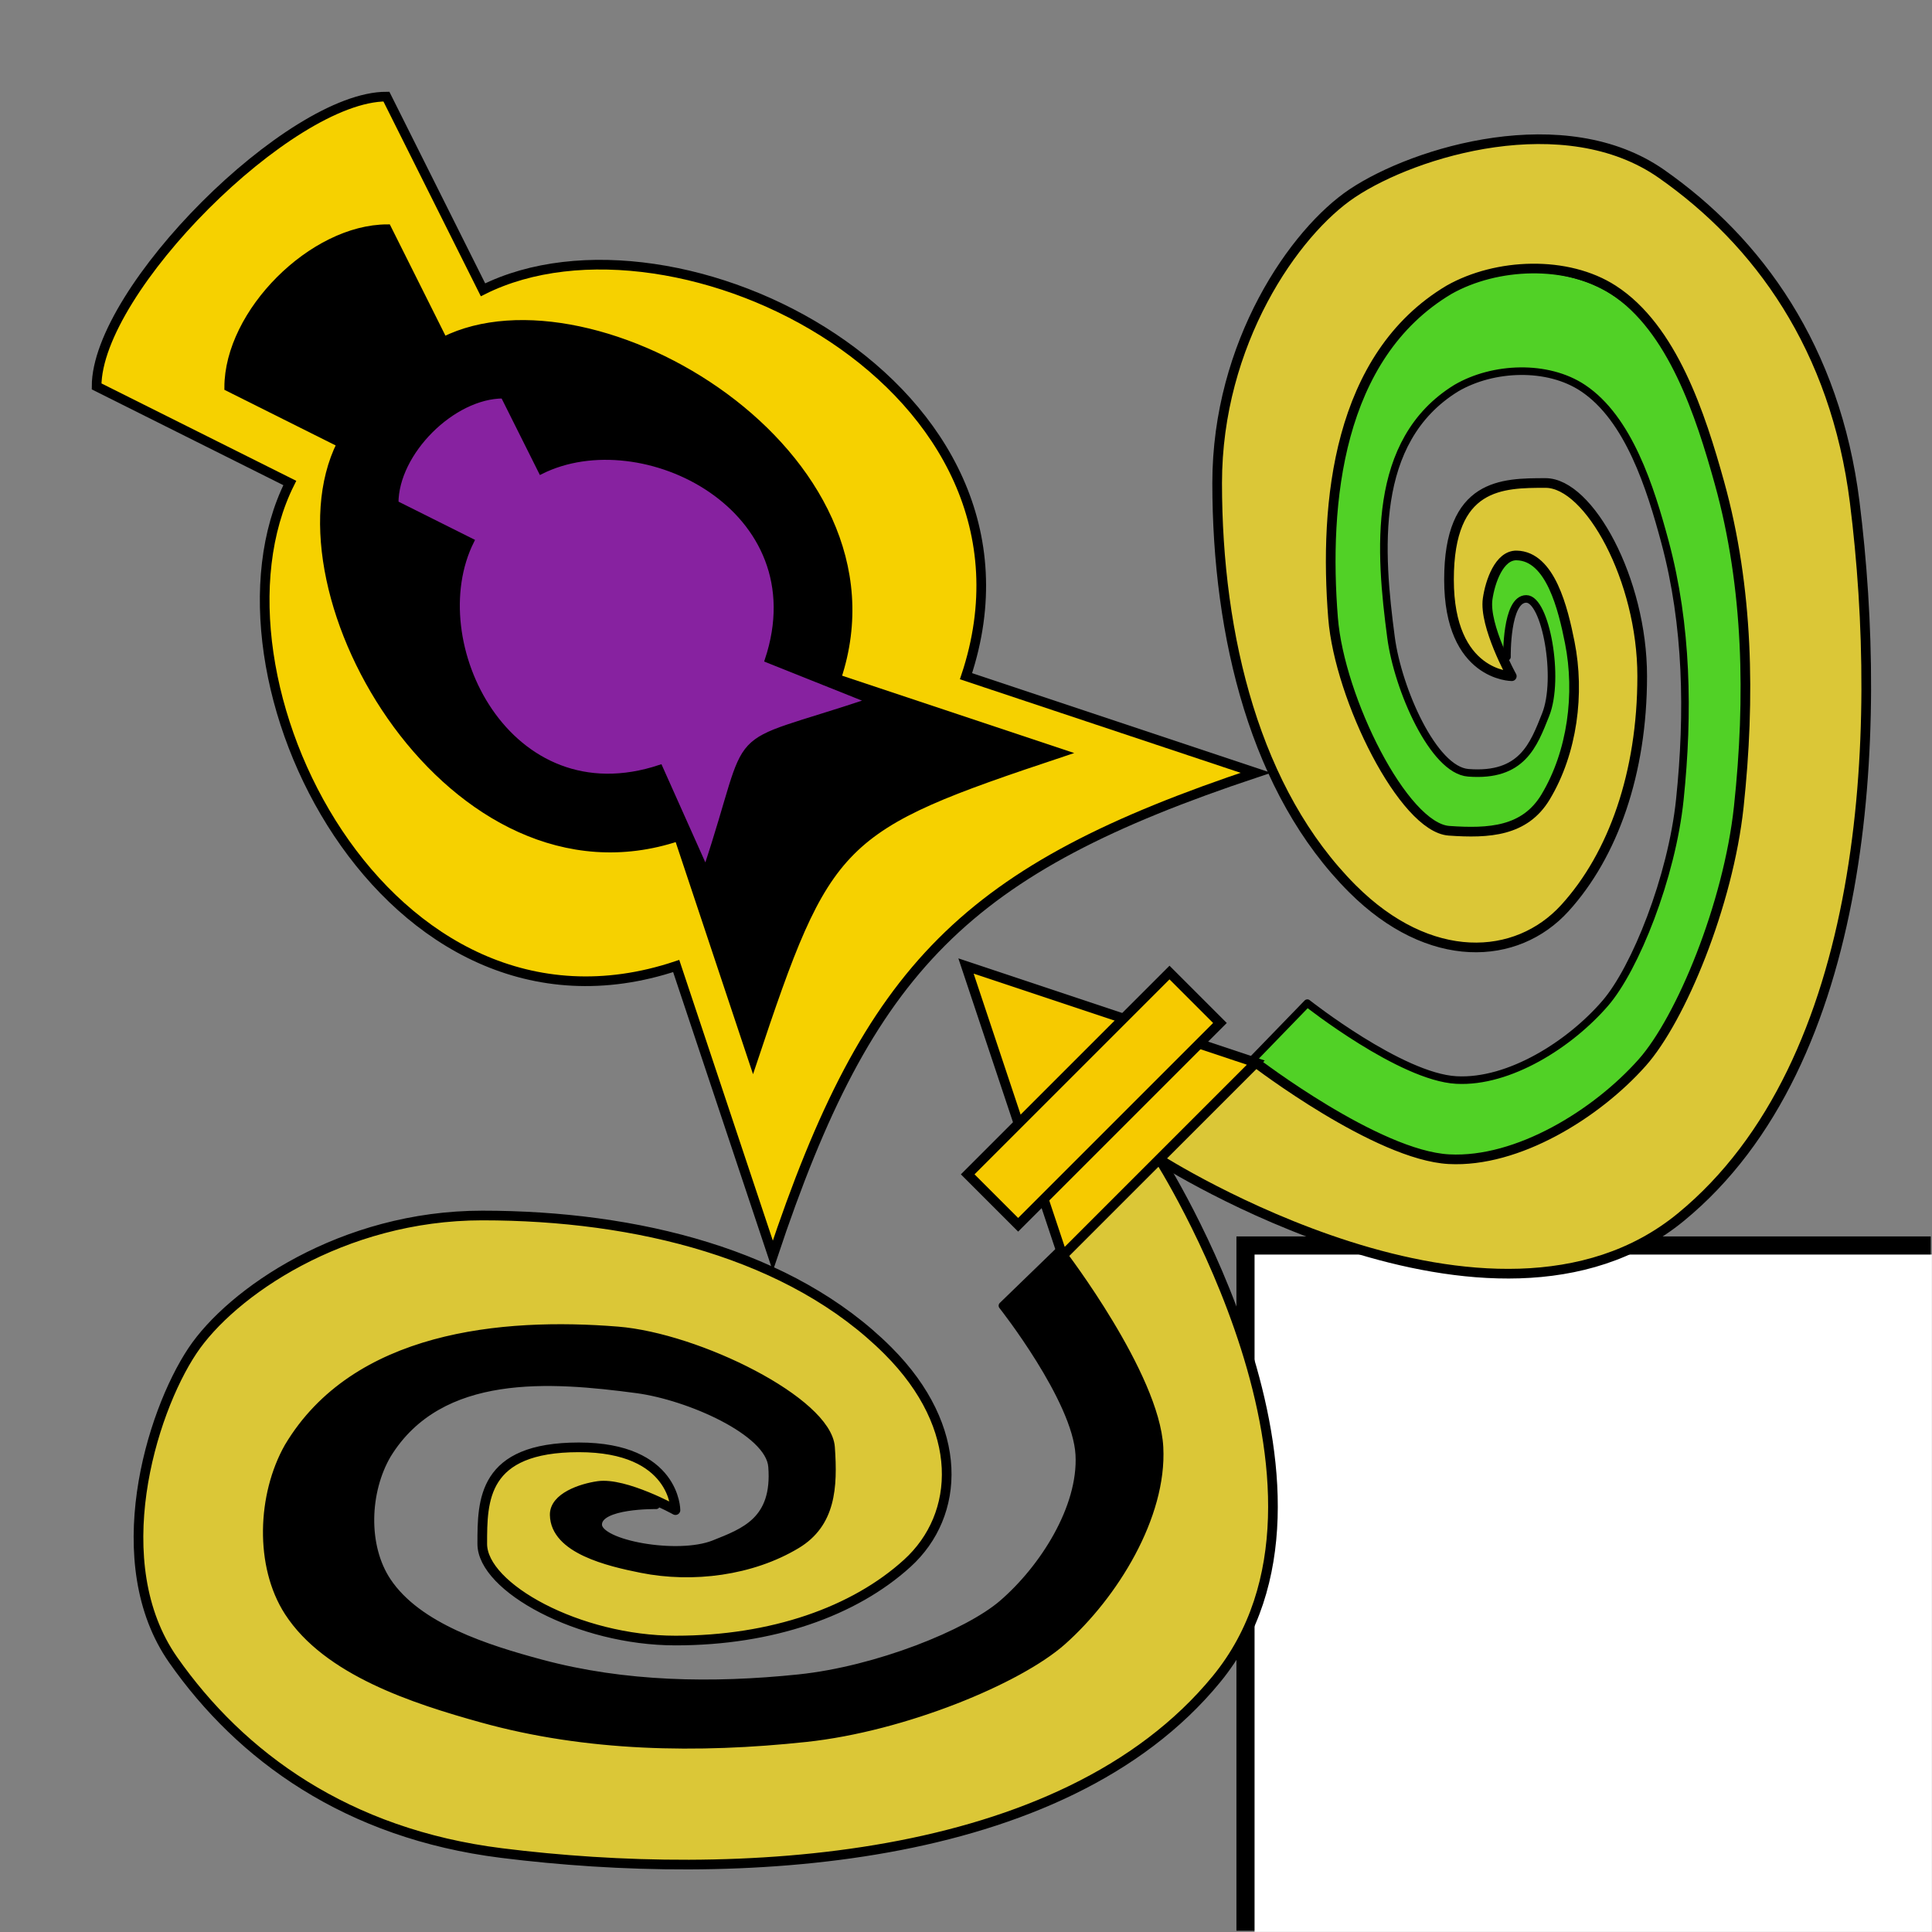 <?xml version="1.0" encoding="UTF-8" standalone="no"?>
<!-- Created with Inkscape (http://www.inkscape.org/) -->
<svg id="topLeft" xmlns:rdf="http://www.w3.org/1999/02/22-rdf-syntax-ns#" xmlns="http://www.w3.org/2000/svg" viewBox="0 0 100 100" version="1.1" xmlns:cc="http://creativecommons.org/ns#" xmlns:dc="http://purl.org/dc/elements/1.1/">
	<rect x="0" y="0" width="100" height="100" fill="#808080" stroke="none"/>

	<g id="gBackground" transform="matrix(0.878,0,0,0.878,7.866,7.866)">
		<rect id="rBlackBack" stroke-dasharray="none" height="39.931" width="39.931" stroke="#000" stroke-linecap="square" stroke-miterlimit="4" y="64.431" x="64.431" stroke-width="1" fill="#000"/>
		<rect id="rWhiteBack" height="39.931" width="39.931" y="65" x="65" fill="#FFF"/>
	</g>
	<g id="gCurls" stroke-miterlimit="4" stroke="#000" stroke-dasharray="none">
		<path id="pCornerYellow" stroke-linejoin="miter" d="M5,20c0-5,10-15,15-15l5,10c10-5,30,5,25,20l15,5c-15,5-20,10-25,25l-5-15c-15,5-25-15-20-25z" stroke-linecap="butt" stroke-width="0.5" fill="#f6d100"/>
		<path id="pCornerBlack" stroke-linejoin="miter" d="m11.808,20.056c0-3.881,4.367-8.248,8.248-8.248l2.911,5.822c7.763-3.881,24.258,5.822,20.377,17.466l11.644,3.881c-11.644,3.881-12.129,4.367-16.011,16.011l-3.881-11.644c-11.644,3.881-21.348-12.615-17.466-20.377z" stroke-linecap="butt" stroke-width="0.388" fill="#000"/>
		<path id="pCornerPurple" stroke-linejoin="miter" d="m20.494,26.044c0-2.612,2.938-5.55,5.55-5.55l1.959,3.918c5.224-2.612,14.324,1.918,11.712,9.753l5.285,2.112c-7.836,2.612-5.861,0.887-8.473,8.723l-2.362-5.284c-7.835,2.611-12.365-6.489-9.753-11.713z" stroke-linecap="butt" stroke-width="0.261" fill="#8722a0"/>
		<g id="gCurlsGreen" stroke-linejoin="round" stroke-linecap="round">
			<path id="path3004" d="m63.811,55.902s13.281,8.775,20.824,2.388c7.52-6.367,8.096-19.917,6.941-29.447-0.771-6.367-3.856-10.744-7.713-13.53-3.856-2.786-9.829-0.932-12.34,0.796-2.314,1.592-5.399,6.168-5.399,11.938,0,6.367,1.543,12.734,5.399,16.713,3.085,3.183,6.556,2.985,8.484,0.796s3.085-5.571,3.085-9.55-2.121-7.959-3.856-7.959-4,2.138-3.856,3.979c0.085,1.09,2.62,1.974,2.62,1.974s-0.054-3,1-3c1,0,1.754,4.118,1,6-0.62,1.547-1.205,3.218-4,3-1.813-0.133-3.647-4.336-4-7-0.584-4.411-1.064-10.18,3.38-12.912,1.902-1.111,4.721-1.224,6.556,0,2.368,1.58,3.488,5.156,4.242,7.959,1.16,4.312,1.233,8.881,0.771,13.331-0.42,4.046-2.314,8.755-3.856,10.545-1.824,2.118-4.971,4.128-7.713,3.979-2.87-0.155-7.713-3.979-7.713-3.979z" stroke-width="0.392" fill="#51d126"/>
			<path id="path3090" d="m60,60s17.219,11.025,27,3c9.75-8,10.497-25.026,9-37-1-8-5-13.5-10-17s-12.744-1.171-16,1c-3,2-7,7.75-7,15,0,8,2,16,7,21,4,4,8.5,3.75,11,1s4-7,4-12-2.75-10-5-10-5,0-5,5,3.25,5,3.25,5-1.448-2.617-1.25-4c0.128-0.892,0.599-2.268,1.5-2.25,1.758,0.035,2.406,2.776,2.75,4.5,0.528,2.647,0.14,5.687-1.25,8-1.073,1.786-2.922,1.898-5,1.75-2.351-0.167-5.666-6.837-6-11-0.48-5.99,0.238-13.567,6-17,2.466-1.396,6.121-1.538,8.5,0,3.07,1.985,4.522,6.478,5.5,10,1.504,5.418,1.598,11.159,1,16.75-0.544,5.084-3,11-5,13.25-2.365,2.661-6.445,5.187-10,5-3.722-0.195-10-5-10-5z" stroke-width="0.5" fill="#dbc737"/>
		</g>
		<g id="gCurlsBlack" stroke-linejoin="round" transform="matrix(0,1,1,0,-0.038,-0.086)" stroke-linecap="round">
			<path id="path3780" d="m63.811,55.902s13.281,8.775,20.824,2.388c7.52-6.367,8.096-19.917,6.941-29.447-0.771-6.367-3.856-10.744-7.713-13.53-3.856-2.786-9.829-0.932-12.34,0.796-2.314,1.592-5.399,6.168-5.399,11.938,0,6.367,1.543,12.734,5.399,16.713,3.085,3.183,6.556,2.985,8.484,0.796s3.085-5.571,3.085-9.55-2.121-7.959-3.856-7.959-4,2.138-3.856,3.979c0.085,1.09,2.62,1.974,2.62,1.974s-0.054-3,1-3c1,0,1.754,4.118,1,6-0.62,1.547-1.205,3.218-4,3-1.813-0.133-3.647-4.336-4-7-0.584-4.411-1.064-10.18,3.38-12.912,1.902-1.111,4.721-1.224,6.556,0,2.368,1.58,3.488,5.156,4.242,7.959,1.16,4.312,1.233,8.881,0.771,13.331-0.42,4.046-2.314,8.755-3.856,10.545-1.824,2.118-4.971,4.128-7.713,3.979-2.87-0.155-7.713-3.979-7.713-3.979z" stroke-width="0.392" fill="#000"/>
			<path id="path3782" d="m60,60s17.219,11.025,27,3c9.75-8,10.497-25.026,9-37-1-8-5-13.5-10-17s-12.744-1.171-16,1c-3,2-7,7.75-7,15,0,8,2,16,7,21,4,4,8.5,3.75,11,1s4-7,4-12-2.75-10-5-10-5,0-5,5,3.25,5,3.25,5-1.448-2.617-1.25-4c0.128-0.892,0.599-2.268,1.5-2.25,1.758,0.035,2.406,2.776,2.75,4.5,0.528,2.647,0.14,5.687-1.25,8-1.073,1.786-2.922,1.898-5,1.75-2.351-0.167-5.666-6.837-6-11-0.48-5.99,0.238-13.567,6-17,2.466-1.396,6.121-1.538,8.5,0,3.07,1.985,4.522,6.478,5.5,10,1.504,5.418,1.598,11.159,1,16.75-0.544,5.084-3,11-5,13.25-2.365,2.661-6.445,5.187-10,5-3.722-0.195-10-5-10-5z" stroke-width="0.5" fill="#dbc737"/>
		</g>
		<path id="pCurlCenter" stroke-linejoin="miter" d="M50,50,55,65,65,55z" stroke-linecap="butt" stroke-width="0.5" fill="#f6ca00"/>
		<rect id="rCurlCenterDecor" transform="matrix(0.707,-0.707,0.707,0.707,0,0)" height="3.693" width="14.774" stroke-linecap="square" y="78.41" x="-7.564" stroke-width="0.5" fill="#f6ca00"/>
	</g>
</svg>

